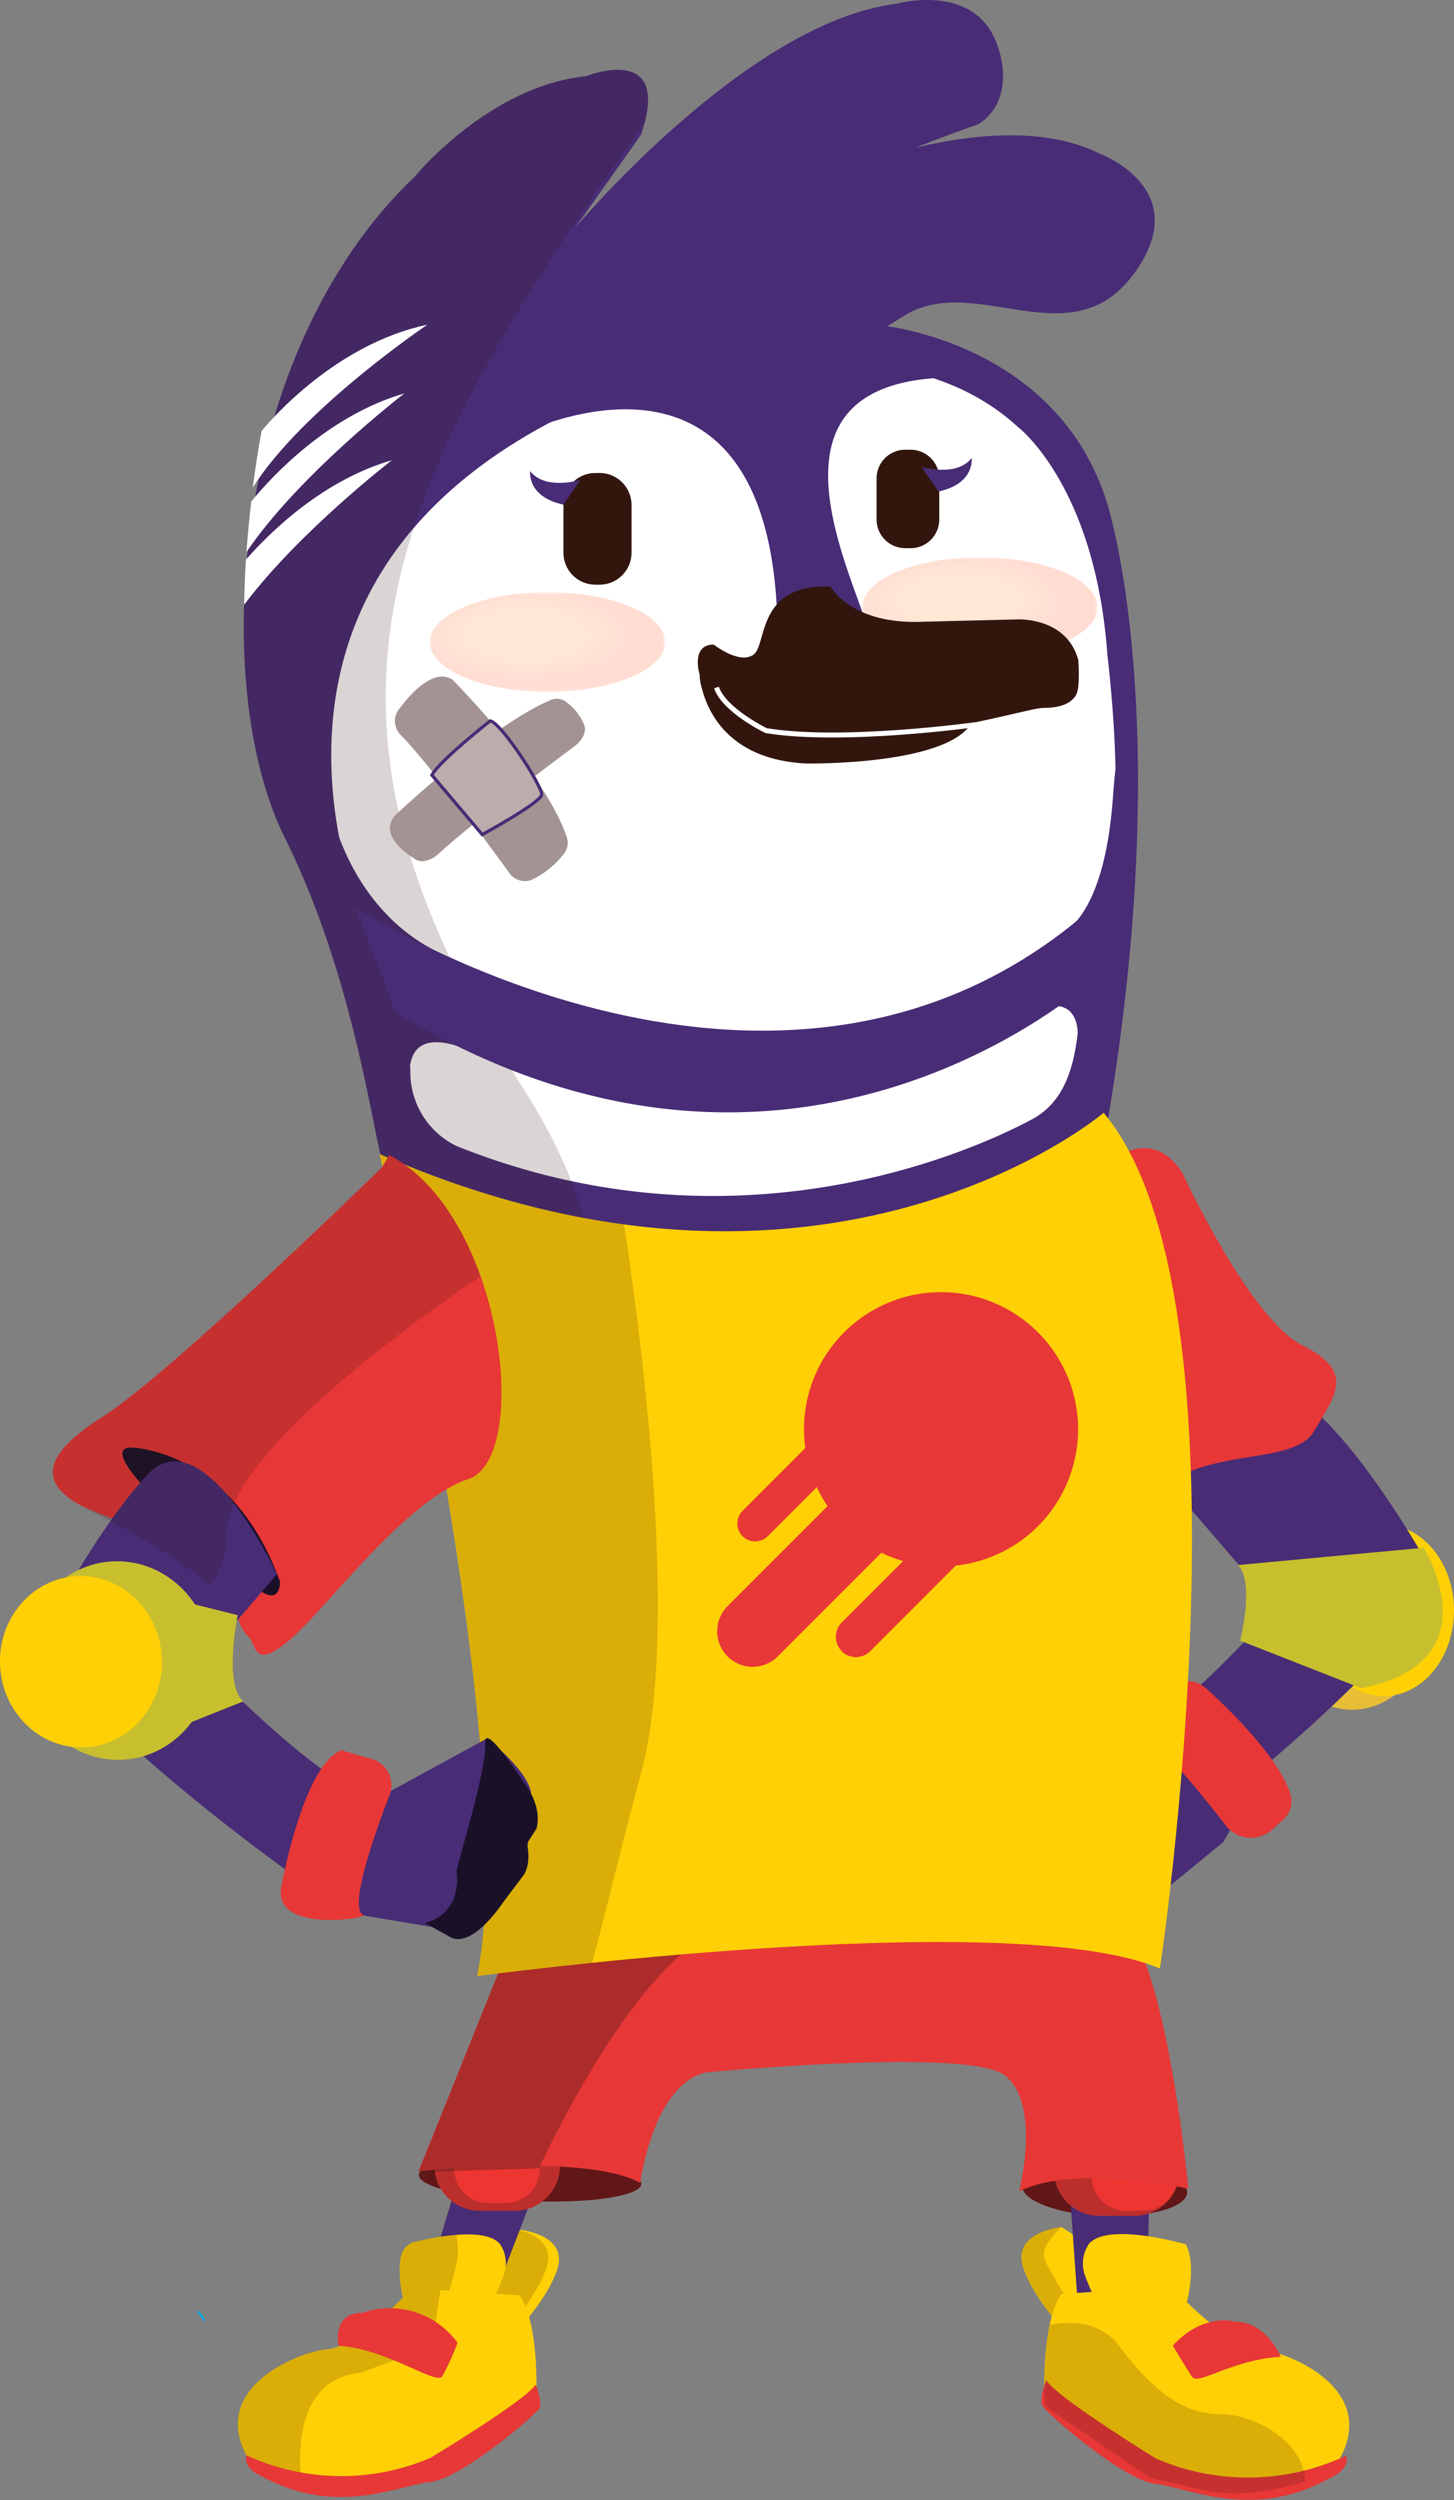 <svg xmlns="http://www.w3.org/2000/svg" xmlns:xlink="http://www.w3.org/1999/xlink" viewBox="0 0 303.77 522"><rect x="0" y="0" width="303.77" height="522" fill="#808080" stroke="none"/><defs><style>.cls-1{fill:url(#Degradado_sin_nombre_4);}.cls-2{fill:url(#Degradado_sin_nombre_4-2);}.cls-3,.cls-36,.cls-38{fill:none;}.cls-4{fill:#611717;}.cls-5{fill:#ffd005;}.cls-6{opacity:0.18;}.cls-7{clip-path:url(#clip-path);}.cls-8{fill:#32160e;}.cls-9{clip-path:url(#clip-path-2);}.cls-10{fill:#482c76;}.cls-11{fill:#bc2e2c;}.cls-12{fill:#ed3532;}.cls-13{clip-path:url(#clip-path-3);}.cls-14{clip-path:url(#clip-path-4);}.cls-15{fill:#e73737;}.cls-16{clip-path:url(#clip-path-5);}.cls-17{opacity:0.33;}.cls-18{clip-path:url(#clip-path-6);}.cls-19{fill:#e7be36;}.cls-20{fill:#c8bf2e;}.cls-21{fill:#fff;}.cls-22{opacity:0.5;}.cls-23{clip-path:url(#clip-path-7);}.cls-24{clip-path:url(#clip-path-8);}.cls-25{mask:url(#mask);}.cls-26{fill:url(#Degradado_sin_nombre_3);}.cls-27{clip-path:url(#clip-path-9);}.cls-28{clip-path:url(#clip-path-10);}.cls-29{mask:url(#mask-2);}.cls-30{fill:url(#Degradado_sin_nombre_3-2);}.cls-31{clip-path:url(#clip-path-11);}.cls-32{clip-path:url(#clip-path-12);}.cls-33{fill:#1a1129;}.cls-34{fill:#a39393;}.cls-35{fill:#bdacac;}.cls-36{stroke:#482c76;stroke-width:0.67px;}.cls-36,.cls-38{stroke-miterlimit:10;}.cls-37{clip-path:url(#clip-path-13);}.cls-38{stroke:#fff;stroke-width:1.04px;}.cls-39{fill:#00adee;}</style><radialGradient id="Degradado_sin_nombre_4" cx="-1350.02" cy="3608.08" r="1" gradientTransform="matrix(24.21, 0, 0, -10.32, 32793.98, 37367.84)" gradientUnits="userSpaceOnUse"><stop offset="0" stop-color="#fff"/><stop offset="0.48" stop-color="#fff"/><stop offset="0.92"/><stop offset="1"/></radialGradient><radialGradient id="Degradado_sin_nombre_4-2" cx="-1350.02" cy="3608.08" r="1" gradientTransform="matrix(24.21, 0, 0, -10.32, 32884.31, 37360.55)" xlink:href="#Degradado_sin_nombre_4"/><clipPath id="clip-path"><rect class="cls-3" x="213.4" y="464.98" width="11.97" height="23.48"/></clipPath><clipPath id="clip-path-2"><rect class="cls-3" x="95.08" y="465.21" width="19.47" height="23.01"/></clipPath><clipPath id="clip-path-3"><rect class="cls-3" x="83.55" y="466.64" width="12.1" height="17.64"/></clipPath><clipPath id="clip-path-4"><rect class="cls-3" x="49.7" y="477.79" width="42.32" height="40.99"/></clipPath><clipPath id="clip-path-5"><rect class="cls-3" x="218.19" y="485.03" width="54.44" height="35.59"/></clipPath><clipPath id="clip-path-6"><rect class="cls-3" x="87.45" y="394.25" width="66.94" height="59.24"/></clipPath><clipPath id="clip-path-7"><rect class="cls-3" x="89.79" y="123.64" width="49.22" height="20.84"/></clipPath><clipPath id="clip-path-8"><path class="cls-3" d="M139,134.06c0,5.76-11,10.42-24.61,10.42s-24.61-4.67-24.61-10.42,11-10.42,24.61-10.42S139,128.3,139,134.06"/></clipPath><mask id="mask" x="89.79" y="123.64" width="49.22" height="20.85" maskUnits="userSpaceOnUse"><rect class="cls-1" x="89.79" y="123.64" width="49.22" height="20.85"/></mask><radialGradient id="Degradado_sin_nombre_3" cx="-1350.02" cy="3608.08" r="1" gradientTransform="matrix(24.21, 0, 0, -10.32, 32793.98, 37367.84)" gradientUnits="userSpaceOnUse"><stop offset="0" stop-color="#ffd1ad"/><stop offset="0.48" stop-color="#ffd1ad"/><stop offset="0.92" stop-color="#ffbba8"/><stop offset="1" stop-color="#ffbba8"/></radialGradient><clipPath id="clip-path-9"><rect class="cls-3" x="180.12" y="116.35" width="49.22" height="20.84"/></clipPath><clipPath id="clip-path-10"><path class="cls-3" d="M229.34,126.77c0,5.76-11,10.42-24.61,10.42s-24.61-4.67-24.61-10.42,11-10.42,24.61-10.42,24.61,4.67,24.61,10.42"/></clipPath><mask id="mask-2" x="180.12" y="116.35" width="49.22" height="20.85" maskUnits="userSpaceOnUse"><rect class="cls-2" x="180.12" y="116.35" width="49.22" height="20.85"/></mask><radialGradient id="Degradado_sin_nombre_3-2" cx="-1350.02" cy="3608.08" r="1" gradientTransform="matrix(24.21, 0, 0, -10.32, 32884.31, 37360.56)" xlink:href="#Degradado_sin_nombre_3"/><clipPath id="clip-path-11"><rect class="cls-3" x="50.92" y="14.58" width="84.46" height="257.33"/></clipPath><clipPath id="clip-path-12"><rect class="cls-3" x="79.32" y="240.97" width="58.11" height="171.62"/></clipPath><clipPath id="clip-path-13"><rect class="cls-3" x="11.01" y="241.2" width="89.36" height="89.96"/></clipPath></defs><title>Recurso 4</title><g id="Capa_2" data-name="Capa 2"><g id="Capa_1-2" data-name="Capa 1"><path class="cls-4" d="M134,456c-.1,2.5-10.59,4.11-23.43,3.6s-23.17-3-23.07-5.45,10.59-4.11,23.43-3.6,23.17,3,23.07,5.45"/><path class="cls-4" d="M248,457.83c-.12,3.08-7.92,5.27-17.42,4.89s-17.1-3.18-17-6.26,7.92-5.27,17.42-4.89,17.1,3.18,17,6.26"/><path class="cls-5" d="M221.78,465s-10.49,1-8,8.5,10.49,15,10.49,15,8-5.5,8.49-7.49.5-8.49.5-8.49"/><g class="cls-6"><g class="cls-7"><path class="cls-8" d="M224.28,488.46s-8-7.49-10.49-15,8-8.49,8-8.49-4.49,3.95-3.63,6.53,7.22,12.43,7.22,12.43"/></g></g><path class="cls-5" d="M108.58,465.56s10.28,1,7.83,8.32-10.28,14.69-10.28,14.69-7.83-5.39-8.32-7.34-.49-8.32-.49-8.32"/><g class="cls-6"><g class="cls-9"><path class="cls-8" d="M106.34,465.21s10.28,1,7.83,8.32-10.28,14.69-10.28,14.69-7.83-5.39-8.32-7.34-.49-8.32-.49-8.32"/></g></g><path class="cls-10" d="M104.4,426,90.24,473.16l11.81,9.44L123.8,426s-14.68-6.82-19.4,0"/><path class="cls-10" d="M240.79,431.92l-1.43,56.5-14-4.48-3.58-50.7s16.58-9.25,19-1.32"/><path class="cls-11" d="M107.55,461.62h-7.34a9.44,9.44,0,1,1,0-18.88h7.34a9.44,9.44,0,1,1,0,18.88"/><path class="cls-12" d="M105.7,460H102a7.12,7.12,0,0,1-7.1-7.09v-1.48a7.12,7.12,0,0,1,7.1-7.09h3.66a7.12,7.12,0,0,1,7.09,7.09V453A7.12,7.12,0,0,1,105.7,460"/><path class="cls-11" d="M237,462.67h-7.34a9.44,9.44,0,1,1,0-18.88H237a9.44,9.44,0,0,1,0,18.88"/><path class="cls-12" d="M238.87,461.62h-3.66a7.12,7.12,0,0,1-7.1-7.09V453a7.12,7.12,0,0,1,7.1-7.09h3.66A7.12,7.12,0,0,1,246,453v1.48a7.12,7.12,0,0,1-7.09,7.09"/><path class="cls-5" d="M83.79,471.12a3.78,3.78,0,0,1,2.81-3c4.44-1.08,15-3.18,17.91.52a7.14,7.14,0,0,1,.67,6.55,56.43,56.43,0,0,1-3,6.79,3.76,3.76,0,0,1-4.25,2c-4-1-10.91-2.52-11-1.46-.47,6.13-4.4-4.66-3.18-11.35"/><g class="cls-6"><g class="cls-13"><path class="cls-8" d="M92.37,482.68c1-2.68,2.12-6.18,2.82-9.13a15.2,15.2,0,0,0,.13-6.91,58,58,0,0,0-8.72,1.47,3.78,3.78,0,0,0-2.82,3c-1.21,6.69,2.71,17.48,3.18,11.34,0-.63,2.54-.34,5.4.22"/></g></g><path class="cls-5" d="M86.06,477.79S74.8,490,68.44,490.52s-26.93,8.81-15.18,25c0,0,15.18,7.34,28.39,3.43l8.81-2L112,502.27s1-16.65-3.43-23"/><g class="cls-6"><g class="cls-14"><path class="cls-8" d="M75.3,495.44l14.94-5.51L92,478.18l-6-.39S74.8,490,68.44,490.52s-26.93,8.81-15.18,25A52.62,52.62,0,0,0,63,518.78c-.8-6.92-1-22.13,12.33-23.34"/></g></g><path class="cls-5" d="M247.75,468.62s-16.52-4.83-20.31,0a7.29,7.29,0,0,0-.69,6.69,73.41,73.41,0,0,0,4.48,9.66s14-3.76,14.11-2.23c.55,7.13,5.66-8.13,2.41-14.11"/><path class="cls-5" d="M244.77,477.47s11.49,12.49,18,13,27.48,9,15.49,25.48c0,0-15.49,7.49-29,3.5l-9-2-22-15s-1-17,3.5-23.48"/><path class="cls-15" d="M75.64,482.94a17.5,17.5,0,0,1,19.95,6.23,51.1,51.1,0,0,1-3.19,7c-1.28,1.92-11.48-5.74-21.69-6.38,0,0-1.45-6.86,4.93-6.86"/><path class="cls-15" d="M258.11,484.77s-6.61-2.07-13.09,5c0,0,2.71,4.53,4,6.48s8.14-3.51,18.56-4.16c0,0-3-7.31-9.49-7.31"/><path class="cls-15" d="M51.51,512.68a47.47,47.47,0,0,0,38.34.56s19.64-11.78,22.07-15.34c0,0,1.5,3.74.75,5s-16.09,14.59-22.82,15.34-19.64,7.29-35-1.12c0,0-4.11-1.5-3.37-4.49"/><path class="cls-15" d="M281.27,512.72a48.29,48.29,0,0,1-39.79.6S221.09,500.81,218.57,497c0,0-1.55,4-.78,5.36s16.69,15.48,23.68,16.28,20.38,7.74,36.3-1.19c0,0,4.27-1.59,3.49-4.76"/><g class="cls-6"><g class="cls-16"><path class="cls-8" d="M255.14,504.09c-7.87,0-14.16-4.72-21.24-14.16-3.89-5.19-9.93-5.38-14.57-4.51-1.6,7.51-1,17-1,17l22,15,9,2c8.43,2.5,17.64.51,23.37-1.34-.26-8.39-10.85-14-17.49-14"/></g></g><path class="cls-15" d="M106.5,406,87.41,453.41s35.34-3.9,46.35,2.39c0,0,2.62-20.45,13.63-23.07,0,0,54.52-5.24,62.39.52s3.15,24.31,3.15,24.31,5.77-3.4,18.35-2.62,17,2.1,17,2.1S244.26,414.5,235.87,403s-113.12-11.66-129.37,3"/><g class="cls-17"><g class="cls-18"><path class="cls-8" d="M87.45,453.49s14.88-.4,25.12-.73c5.09-10.77,19.83-39.71,35.09-48.61,5.74-3.35,7.25-6.77,6.59-9.91-20.79,1.41-40.64,5.32-47.75,11.74Z"/></g></g><path class="cls-10" d="M255.4,376a49.33,49.33,0,0,0-11.2-13,13.52,13.52,0,0,1-3.19,3.48l-24.15.44s-3.81,9.16-2.32,13.4c0,0,5.89,11.26,11.62,14a72.42,72.42,0,0,0,12.3,4.32l17.08-14,2.63-4.53c-.94-1.28-1.87-2.65-2.78-4.14"/><path class="cls-19" d="M265.48,336.25c0-11.46,7.61-20.75,17-20.75s17,9.29,17,20.75-7.61,20.75-17,20.75-17-9.29-17-20.75"/><path class="cls-5" d="M274.46,336.25c0-9.88,6.56-17.89,14.66-17.89s14.65,8,14.65,17.89-6.56,17.89-14.65,17.89-14.66-8-14.66-17.89"/><path class="cls-10" d="M240.84,305.93l25.71,29.77s-25,28.42-35.86,29.77l-23-11.5s-8.12,6.77-8.8,11.5c0,0,0,13.53,4.06,18.94a77,77,0,0,0,9.47,10.15l23-4.73,12.85-8.12s42.62-32.47,52.09-51.42c0,0-11.5-21.65-23.68-33.83s-35.86,9.47-35.86,9.47"/><path class="cls-15" d="M234.49,241s7.05-4.7,12.54,3.92c0,0,14.11,30.56,25.08,36s7.05,10.19,2.35,18S248.6,301.31,240,313.85s-19.59-19.59-22.73-26.64-3.13-25.08-3.13-25.08"/><path class="cls-20" d="M284.37,352.49l-25.27-9.92s3.07-12.18-.45-15.79l38.8-3.61s14.89,23.91-13.08,29.32"/><path class="cls-15" d="M252.38,352.89s14.56,12.9,17.23,21.77a5.13,5.13,0,0,1-1.5,5.26L265.82,382a6.65,6.65,0,0,1-9.74-.85c-6.15-7.95-16.94-21.13-19.59-19.34-1.25.85,8.36-16.26,15.88-8.93"/><path class="cls-10" d="M80.62,244.53c-2.06-1.93-5.36-38.06-21.1-69.57S47.87,73.74,86.72,36.8c0,0,15.45-18.86,35.73-20.88,0,0,18.17-7.32,11.46,12.25L120.09,47.65S156,4.71,187.1.82c0,0,16.85-4.83,21.36,8.9,0,0,4.21,10.61-3.91,16.14,0,0-37.28,13.16-41.42,19.08S165,40,165,40s40.56-19.79,64.57-8c0,0,20.43,7.42,7.24,25.27s-33.14-.64-48,8.71-4.52,2-4.52,2,36.57,3.45,47,37.06c0,0,14.72,45-.3,131.55l-4.14,13.8s-72.47,63.13-146.28-5.92"/><path class="cls-21" d="M79.65,201.23c-.79-1.3-40.59-77.13,40.59-115.69,0,0,61.4-24.86,92.35,3.55,0,0,16.24,12.18,18.77,47.7,0,0,2.55,20.67,1.42,34.24-1,12.18-6,26.14-7.51,43.39-.75,8.47-3,15.73-9.64,19.28s-58.35,30.45-120.26,5.58a17.12,17.12,0,0,1-9.64-15.73s-.51-13.19-6.09-22.33"/><g class="cls-22"><g class="cls-23"><g class="cls-24"><g class="cls-25"><rect class="cls-26" x="89.79" y="123.64" width="49.22" height="20.85"/></g></g></g></g><g class="cls-22"><g class="cls-27"><g class="cls-28"><g class="cls-29"><rect class="cls-30" x="180.12" y="116.35" width="49.22" height="20.85"/></g></g></g></g><path class="cls-10" d="M86,227.41s-3.49-13.26,9.85-8.92-3.1-8.77-4-9.23-6.52-2.17-6.52-2.17l-4.11.39-1.16,1.24s-.15,1.09-.23,1.55"/><path class="cls-10" d="M69.41,170s4.22,21.12,23.75,29.56-4,2.64-7.39,2.11-10.56-4.49-10.56-4.49l-4.75-9.5-2.9-8.18"/><path class="cls-8" d="M146.18,140.94s.73,17.42,22.24,18.48c0,0,31.48.53,35.06-9.5"/><g class="cls-6"><g class="cls-31"><path class="cls-8" d="M124.92,271.91c-1-20.94-10.67-36.95-16.34-45.81C76.1,175.35,74.07,137.81,91.32,97.21,102,72.12,120.72,45,134.59,25.91c4.56-16.71-12.14-10-12.14-10-20.28,2-35.72,20.88-35.72,20.88C47.87,73.74,43.78,143.45,59.52,175s19,67.64,21.1,69.57c15,14.05,30,22.63,44.3,27.38"/></g></g><path class="cls-10" d="M106.54,91.63s58.86-31.46,55.81,47.7c0,0,15.73,2.54,19.79-2S151.7,82,195.34,78.95c0,0-39.58-28.42-88.8,12.68"/><path class="cls-5" d="M79.32,241S109.1,366.36,99.7,412.6c0,0,111.28-14.89,142.63-1.57,0,0,21.16-139.49-11.76-178.68,0,0-58,49.37-151.25,8.62"/><g class="cls-6"><g class="cls-32"><path class="cls-8" d="M123.72,409.83c2.73-10,5.8-23.29,10.22-39.63,8.12-30,0-91.28-3.57-114.55a190.74,190.74,0,0,1-51-14.68S109.1,366.36,99.7,412.59c0,0,9.63-1.29,24-2.77"/></g></g><path class="cls-15" d="M79.84,243.7s-44,43-58.53,52.2-11.24,14.52-4.84,18.21c5.6,3.23,32.65,10.24,33.21,23.14A7.66,7.66,0,0,0,52,341.84c1.63,1.82,1,7,8.64.47s24.05-29.09,37.22-33.49,7.43-55.16-16.54-67.63"/><path class="cls-33" d="M27.26,302.23s21.13.13,31.24,28c0,0,.18,4.89-4.15,1.93s-36.41-29.6-27.09-29.93"/><path class="cls-34" d="M82.28,170.49s20-18.88,32.54-24.22a3.23,3.23,0,0,1,3,0,10.63,10.63,0,0,1,4.3,5.32c.41,1.24-.49,3-2,4.16-6.1,4.55-21.88,16.42-28.5,22.53-1.53,1.41-3.57,1.93-4.76,1.2-2.93-1.8-7.25-5.28-4.53-9"/><path class="cls-34" d="M94.53,141.92S114,161.5,118.39,174.75a3.62,3.62,0,0,1-.46,3.36,18.27,18.27,0,0,1-7,5.66,4,4,0,0,1-4.64-1.66c-4.48-6.16-16.2-22-22.47-28.55a4.1,4.1,0,0,1-.69-5.16c2.6-3.57,7.43-9,11.42-6.48"/><path class="cls-35" d="M102.4,150.53s-10.63,8.37-12.17,11.31l10.52,12.42s12.13-6.63,12.41-8.29-8.5-15.16-10.76-15.44"/><path class="cls-36" d="M102.4,150.53s-10.63,8.37-12.17,11.31l10.52,12.42s12.13-6.63,12.41-8.29S104.66,150.8,102.4,150.53Z"/><path class="cls-21" d="M51.49,115.28c11-16.26,33-33.14,33-33.14-15.84,4.61-27.51,17.09-32,22.58q-.61,5.3-1,10.56m-.49,11C62.5,111,81.87,96.09,81.87,96.09c-14.27,4.15-25.16,14.7-30.49,20.76q-.29,4.76-.38,9.43M54.65,90c-.73,3.91-1.33,7.85-1.84,11.79,10.46-16.49,36.48-34,36.48-34C70.17,71.83,56.63,87.61,54.65,90"/><path class="cls-8" d="M125.28,122.08h-.91a6.68,6.68,0,0,1-6.66-6.66v-10a6.68,6.68,0,0,1,6.66-6.66h.91a6.68,6.68,0,0,1,6.66,6.66v10a6.68,6.68,0,0,1-6.66,6.66"/><path class="cls-8" d="M190.23,114.46h-1.1a6,6,0,0,1-6-6V99.9a6,6,0,0,1,6-6h1.1a6,6,0,0,1,6,6v8.57a6,6,0,0,1-6,6"/><path class="cls-10" d="M74.3,189.53s89.87,58.61,155.32-1.27v15.23s-62.72,59.12-146.95,7.87"/><path class="cls-10" d="M57.85,328.7l-15.6,18.16s26,27.5,36.9,28.46L101.73,363s8.36,6.47,9.2,11.18c0,0,.49,13.52-3.38,19.08a77,77,0,0,1-9.1,10.48L75.3,399.84l-13.14-7.65S18.4,361.26,8.26,342.67c0,0,10.72-22,22.45-34.66S57.85,328.7,57.85,328.7"/><path class="cls-33" d="M95.36,391.07c-.1-1.19,5.76-19.5,6-26a8.91,8.91,0,0,0,0-1c-.43-5.27,8.92,9.35,8.92,9.35s2.94,4,1.81,8.39l-2,3.11s1,3.87-.63,6.52l-4.52,6s-6.13,9.32-10.73,7.1l-5.49-3.05s7.49-1.14,6.73-10.43"/><path class="cls-10" d="M121.27,100.2s-7.31,2.28-10.51-1.83c0,0-.74,5.36,6.94,7"/><path class="cls-10" d="M192.5,97.46s7.31,2.28,10.5-1.83c0,0,.74,5.36-6.94,7"/><path class="cls-20" d="M30.62,332.49l19.05,4.75s-3,14.54,1.17,18l-23.59,9.42s-2.86-29.24,3.36-32.17"/><path class="cls-20" d="M44.2,346c.41,11.45-8,21.06-18.87,21.44S5.39,358.85,5,347.4,13,326.35,23.84,326s19.95,8.58,20.36,20"/><path class="cls-5" d="M33.83,346.36c.35,9.88-6.93,18.16-16.27,18.49S.37,357.45,0,347.58s6.93-18.16,16.27-18.49,17.2,7.4,17.55,17.28"/><path class="cls-15" d="M58.83,393.66s4.51-25.21,12.53-28.21l6.34,1.86a5.67,5.67,0,0,1,3.7,7.48c-3.55,9.2-8.51,23.69-5.5,25.07,1.38.63-19.41,4-17.07-6.21"/><g class="cls-6"><g class="cls-37"><path class="cls-8" d="M47.38,319.94c.23-16,37.31-42.84,53-53.46-3.84-10.81-10.21-20.66-19.08-25.28l-1.46,2.5s-44,43-58.53,52.19-11.24,14.52-4.84,18.21c4.5,2.59,18.42,9.11,27.55,17.06,2-2.75,3.29-6.44,3.36-11.22"/></g></g><path class="cls-5" d="M222.83,304.36a26,26,0,1,1-19-31.49,26,26,0,0,1,19,31.49"/><path class="cls-15" d="M224.39,305.32a28.63,28.63,0,1,1-20.91-34.68,28.63,28.63,0,0,1,20.91,34.68"/><path class="cls-15" d="M152,345.86h0a7.44,7.44,0,0,1,0-10.49l44.07-44.07a7.42,7.42,0,0,1,10.49,10.49l-44.07,44.07a7.44,7.44,0,0,1-10.49,0"/><path class="cls-15" d="M155.13,320.75h0a3.74,3.74,0,0,1,0-5.28l31-31a3.73,3.73,0,0,1,5.28,5.28l-31,31a3.74,3.74,0,0,1-5.28,0"/><path class="cls-15" d="M175.85,344.73h0a4.22,4.22,0,0,1,0-5.95l25-25a4.22,4.22,0,0,1,5.95,0h0a4.22,4.22,0,0,1,0,6l-25,25a4.22,4.22,0,0,1-5.95,0"/><path class="cls-8" d="M173.52,122.47s3.91,7.39,17.58,7.39l21.48-.53s10.25-.53,12.69,8.45c0,0,.49,5.81-.49,7.39s-2.93,2.64-6.84,2.64S180.36,158.89,157.9,152c0,0-11.72-2.64-11.72-11.08,0,0-2-6.33,2.93-6.33,0,0,5.37,4.22,8.3,2.11s.49-14.78,16.11-14.25"/><path class="cls-38" d="M203.86,151.31s-27.87,3.88-43.81,1.24c0,0-8.76-4.22-10.36-9"/><path class="cls-10" d="M219.85,210.1s6.86-1.32,5,9.5,2.9-1.06,3.43-2.11.79-11.88.79-11.88l-1.85-4.22-1.85-.79"/><path class="cls-10" d="M221.43,195.05s9.24-2.64,11.08-28.5,2.38,17.95,2.38,17.95l-2.38,9-3.7,3.43"/><path class="cls-39" d="M40.94,482.41a3.18,3.18,0,0,1,2,2.55"/></g></g></svg>